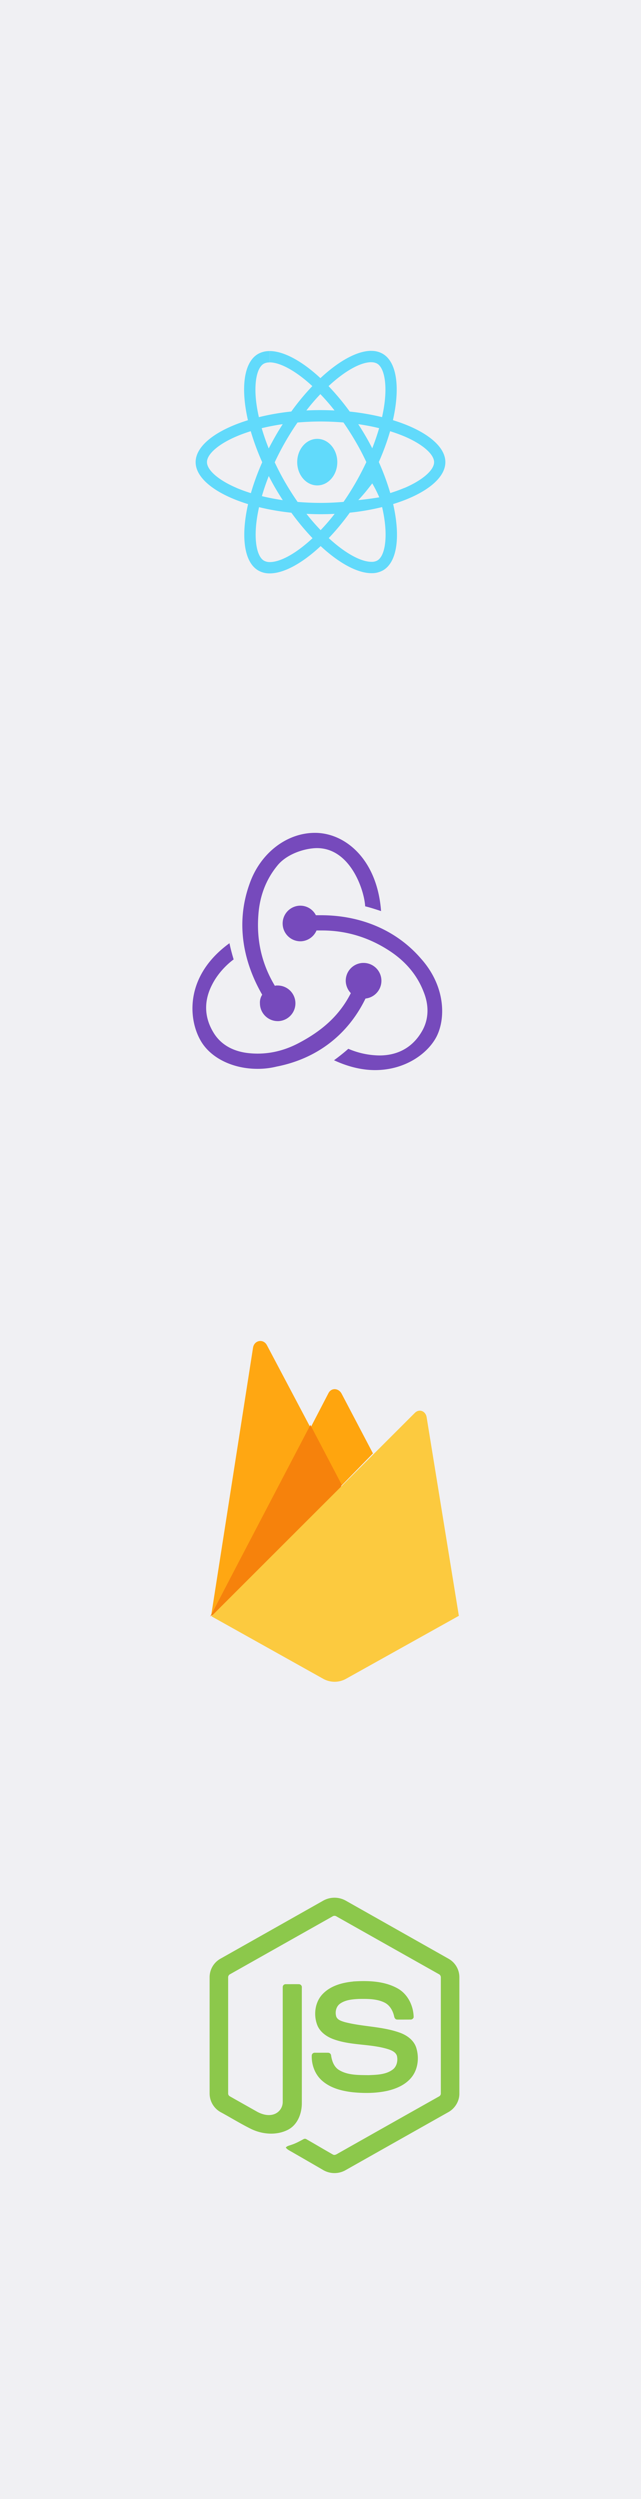 <svg xmlns="http://www.w3.org/2000/svg" viewBox="0 0 770 3000"><defs><style>.cls-1{fill:#f0f0f3;}.cls-2{fill:#61dafb;}.cls-3{fill:#764abc;}.cls-4{fill:#ffa712;}.cls-4,.cls-5{fill-rule:evenodd;}.cls-5{fill:#ffa50e;}.cls-6{fill:#f6820c;}.cls-7{fill:#fcca3f;}.cls-8{fill:#8cc84b;}</style></defs><title>Asset 3</title><g id="Layer_2" data-name="Layer 2"><g id="Layer_1-2" data-name="Layer 1"><rect class="cls-1" width="770" height="3000"/><path class="cls-2" d="M535,554.77c0-19.87-24.89-38.7-63-50.38,8.8-38.89,4.89-69.84-12.36-79.74a26.72,26.72,0,0,0-13.69-3.43v13.64a14.17,14.17,0,0,1,7,1.59c8.31,4.77,11.92,22.93,9.11,46.29-.67,5.75-1.78,11.8-3.12,18a296,296,0,0,0-38.83-6.67,299.52,299.52,0,0,0-25.44-30.57C414.57,445,433.28,434.8,446,434.8V421.16c-16.82,0-38.83,12-61.09,32.78-22.26-20.67-44.27-32.53-61.09-32.53V435c12.66,0,31.43,10.09,51.37,28.5a287.7,287.7,0,0,0-25.26,30.51A285.18,285.18,0,0,0,311,500.78c-1.41-6.12-2.45-12-3.18-17.73-2.87-23.36.67-41.52,8.93-46.36a13.6,13.6,0,0,1,7-1.58V421.47A27.3,27.3,0,0,0,310,424.89c-17.18,9.91-21,40.79-12.17,79.56C259.8,516.19,235,535,235,554.77s24.89,38.71,63,50.39c-8.81,38.89-4.9,69.83,12.35,79.74a26.9,26.9,0,0,0,13.76,3.43c16.81,0,38.83-12,61.09-32.78,22.25,20.67,44.27,32.53,61.08,32.53a27.28,27.28,0,0,0,13.82-3.42c17.19-9.91,21-40.79,12.17-79.56C510.26,593.42,535,574.59,535,554.77ZM455.41,514c-2.26,7.89-5.07,16-8.25,24.15-2.51-4.89-5.14-9.78-8-14.67s-5.81-9.67-8.81-14.31C439,510.44,447.4,512,455.41,514Zm-28,65.12c-4.77,8.26-9.66,16.08-14.74,23.36-9.11.8-18.34,1.22-27.64,1.22s-18.47-.42-27.52-1.16c-5.07-7.27-10-15-14.8-23.23-4.64-8-8.86-16.15-12.71-24.34,3.79-8.2,8.07-16.39,12.65-24.4,4.77-8.26,9.67-16.08,14.74-23.36,9.11-.79,18.35-1.22,27.64-1.22s18.47.43,27.52,1.16c5.07,7.28,10,15,14.8,23.24q7,12,12.72,24.33c-3.86,8.2-8.08,16.39-12.66,24.4Zm19.75,1.14A148.78,148.78,0,0,1,455.6,597c-8,1.35-16.45,2.49-25.2,3.37,3-3.24,6-6.57,8.81-10s5.44-6.79,8-10.16Zm-62,56.16a253.45,253.45,0,0,1-17-19.57c5.51.25,11.13.43,16.82.43s11.43-.12,17-.43A236.29,236.29,0,0,1,385.15,636.41Zm-45.49-36c-8.69-1.28-17.06-2.87-25.07-4.83,2.26-7.89,5.07-16,8.25-24.15,2.51,4.89,5.14,9.78,8,14.67S336.66,595.75,339.66,600.39Zm45.19-127.25a253.45,253.45,0,0,1,17,19.57c-5.51-.25-11.13-.43-16.82-.43s-11.43.12-17,.43A236.29,236.29,0,0,1,384.85,473.14Zm-45.25,36c-3,4.71-6,9.54-8.81,14.49s-5.44,9.78-8,14.68c-3.3-8.2-6.11-16.39-8.44-24.34,8-1.9,16.45-3.55,25.2-4.83Zm-55.34,76.56c-21.65-9.24-35.65-21.34-35.65-31s14-21.76,35.65-30.94c5.25-2.26,11-4.28,16.93-6.17A295.75,295.75,0,0,0,315,554.9,289.91,289.91,0,0,0,301.38,592c-6.06-1.89-11.8-4-17.12-6.23Zm32.89,87.38c-8.31-4.77-11.92-22.93-9.11-46.29.68-5.75,1.78-11.8,3.12-18A296,296,0,0,0,350,615.5a299.52,299.52,0,0,0,25.44,30.57c-19.93,18.53-38.65,28.68-51.37,28.68a14.6,14.6,0,0,1-6.91-1.65ZM462.2,626.5c2.88,23.36-.67,41.52-8.93,46.35a13.51,13.51,0,0,1-7,1.59c-12.66,0-31.43-10.09-51.36-28.49a288.88,288.88,0,0,0,25.25-30.51A285.18,285.18,0,0,0,459,608.71,169.52,169.52,0,0,1,462.2,626.5Zm23.54-40.78c-5.26,2.26-11,4.28-16.93,6.17a295.75,295.75,0,0,0-13.76-37.24,289.91,289.91,0,0,0,13.57-37c6.06,1.89,11.8,4,17.18,6.23,21.65,9.24,35.66,21.34,35.66,30.94s-14.07,21.77-35.72,31Z"/><ellipse class="cls-2" cx="381.1" cy="554.77" rx="24.08" ry="27.95"/><path class="cls-3" d="M439,1198.7a21.44,21.44,0,0,0-2.29-42.76h-.76a21.37,21.37,0,0,0-20.62,22.15,21.88,21.88,0,0,0,6.11,14.12c-13,25.58-32.83,44.29-62.61,59.94-20.23,10.69-41.23,14.51-62.23,11.84-17.18-2.29-30.54-9.93-38.94-22.53-12.21-18.71-13.36-38.94-3-59.17,7.25-14.51,18.71-25.2,26-30.55-1.53-5-3.82-13.36-5-19.47-55.36,40.09-49.63,94.3-32.83,119.88,12.59,19.09,38.17,30.93,66.42,30.93a93.84,93.84,0,0,0,22.91-2.68c48.86-9.54,85.89-38.56,106.89-81.7Zm67.19-47.34c-29-34-71.77-52.68-120.64-52.68h-6.1a21,21,0,0,0-18.71-11.46H360a21.39,21.39,0,0,0,.76,42.76h.76a21.49,21.49,0,0,0,18.71-13h6.87c29,0,56.5,8.4,81.32,24.82,19.09,12.6,32.83,29,40.46,48.86,6.49,16,6.11,31.69-.76,45.06-10.69,20.23-28.63,31.3-52.3,31.3a97.52,97.52,0,0,1-37.41-8c-4.2,3.82-11.84,9.93-17.18,13.75,16.41,7.63,33.21,11.83,49.24,11.83,36.65,0,63.76-20.23,74.07-40.47,11.07-22.14,10.3-60.32-18.33-92.77Zm-193.93,53.83a21.44,21.44,0,0,0,21.37,20.62h.77a21.39,21.39,0,0,0-.77-42.76h-.76a6.51,6.51,0,0,0-2.67.38c-15.65-26-22.14-54.21-19.85-84.75,1.52-22.91,9.16-42.76,22.52-59.18,11.07-14.13,32.45-21,47-21.38,40.46-.76,57.64,49.63,58.79,69.87,5,1.14,13.36,3.81,19.09,5.72-4.58-61.84-42.76-93.91-79.41-93.91-34.36,0-66,24.81-78.64,61.46-17.56,48.87-6.11,95.83,15.27,132.86a17.08,17.08,0,0,0-2.67,11.07Z"/><path id="a" class="cls-4" d="M253.9,1938l1.88-3.67,116.71-221.45-51.86-98.05c-4.31-8.09-15.26-6-16.67,3Z"/><path id="c" class="cls-5" d="M410.32,1783.28,448,1744.73l-37.63-71.66c-3.57-6.8-12.26-7.51-15.79-.69l-20.8,40.06-.62,2Z"/><path class="cls-6" d="M252.43,1940.71l1.13-1.14,4.1-1.67,150.92-150.35,1.91-5.21-37.65-71.74Z"/><path class="cls-7" d="M551.2,1939.72l-38.7-238.38c-1.21-7.46-8.88-10.55-14.22-5.2l-244.34,244.1,134.31,75.07a28.14,28.14,0,0,0,27.41,0l135.54-75.6Z"/><path class="cls-8" d="M388.28,2281.63a27.68,27.68,0,0,1,27.06,0q61.82,34.92,123.62,69.82a25.47,25.47,0,0,1,12.86,21.92v140.07c0,9.3-5.64,18.13-13.82,22.4q-61.61,34.72-123.17,69.49a27,27,0,0,1-27.37-.76q-18.46-10.71-37-21.37c-2.51-1.5-5.35-2.7-7.13-5.14,1.57-2.12,4.38-2.38,6.66-3.3,5.14-1.64,9.86-4.26,14.59-6.81a3.41,3.41,0,0,1,3.79.23c10.53,6,21,12.25,31.53,18.23,2.25,1.3,4.53-.43,6.46-1.5q60.45-34.17,121-68.25a4,4,0,0,0,2.19-3.94q0-69.31,0-138.64a4.35,4.35,0,0,0-2.58-4.32q-61.39-34.56-122.75-69.18a4.26,4.26,0,0,0-4.82,0q-61.38,34.59-122.74,69.21a4.28,4.28,0,0,0-2.59,4.3v138.64a3.91,3.91,0,0,0,2.22,3.89c10.92,6.2,21.85,12.34,32.78,18.51,6.16,3.32,13.71,5.29,20.5,2.75a15.55,15.55,0,0,0,10.06-14.61c.06-45.94,0-91.88,0-137.82a3.47,3.47,0,0,1,3.77-3.53c5.25,0,10.5-.07,15.75,0a3.62,3.62,0,0,1,3.42,4.2c0,46.23.06,92.46,0,138.69,0,12.32-5,25.72-16.44,31.75-14,7.27-31.4,5.73-45.27-1.24-12-6-23.46-13.07-35.26-19.49a25.67,25.67,0,0,1-13.8-22.4V2373.37a25.48,25.48,0,0,1,13.29-22.2Q326.7,2316.42,388.28,2281.63Z"/><path class="cls-8" d="M424.1,2378.66c17.91-1.16,37.08-.69,53.2,8.14,12.48,6.76,19.39,20.95,19.61,34.81a3.76,3.76,0,0,1-4.08,2.77c-5.2,0-10.4.07-15.59,0-2.21.08-3.49-1.95-3.77-3.9-1.49-6.63-5.11-13.2-11.35-16.4-9.58-4.8-20.69-4.56-31.14-4.46-7.63.41-15.83,1.07-22.3,5.55-5,3.4-6.47,10.26-4.7,15.79,1.67,4,6.25,5.24,10,6.42,21.58,5.65,44.45,5.09,65.62,12.51,8.77,3,17.34,8.92,20.34,18.1,3.93,12.3,2.21,27-6.55,36.87-7.09,8.13-17.43,12.55-27.74,15-13.71,3.06-27.94,3.14-41.87,1.78-13.09-1.49-26.72-4.93-36.83-13.86-8.64-7.5-12.87-19.2-12.45-30.49a3.51,3.51,0,0,1,3.83-3.08c5.23,0,10.46-.05,15.7,0a3.67,3.67,0,0,1,3.74,3.63c1,6.32,3.34,12.95,8.85,16.7,10.64,6.86,24,6.39,36.16,6.58,10.09-.45,21.41-.58,29.64-7.25,4.35-3.8,5.63-10.17,4.46-15.64-1.27-4.62-6.11-6.78-10.26-8.18-21.3-6.74-44.43-4.3-65.53-11.92-8.56-3-16.85-8.75-20.14-17.55-4.59-12.46-2.49-27.86,7.18-37.4,9.43-9.49,23-13.15,36-14.45Z"/></g></g></svg>
